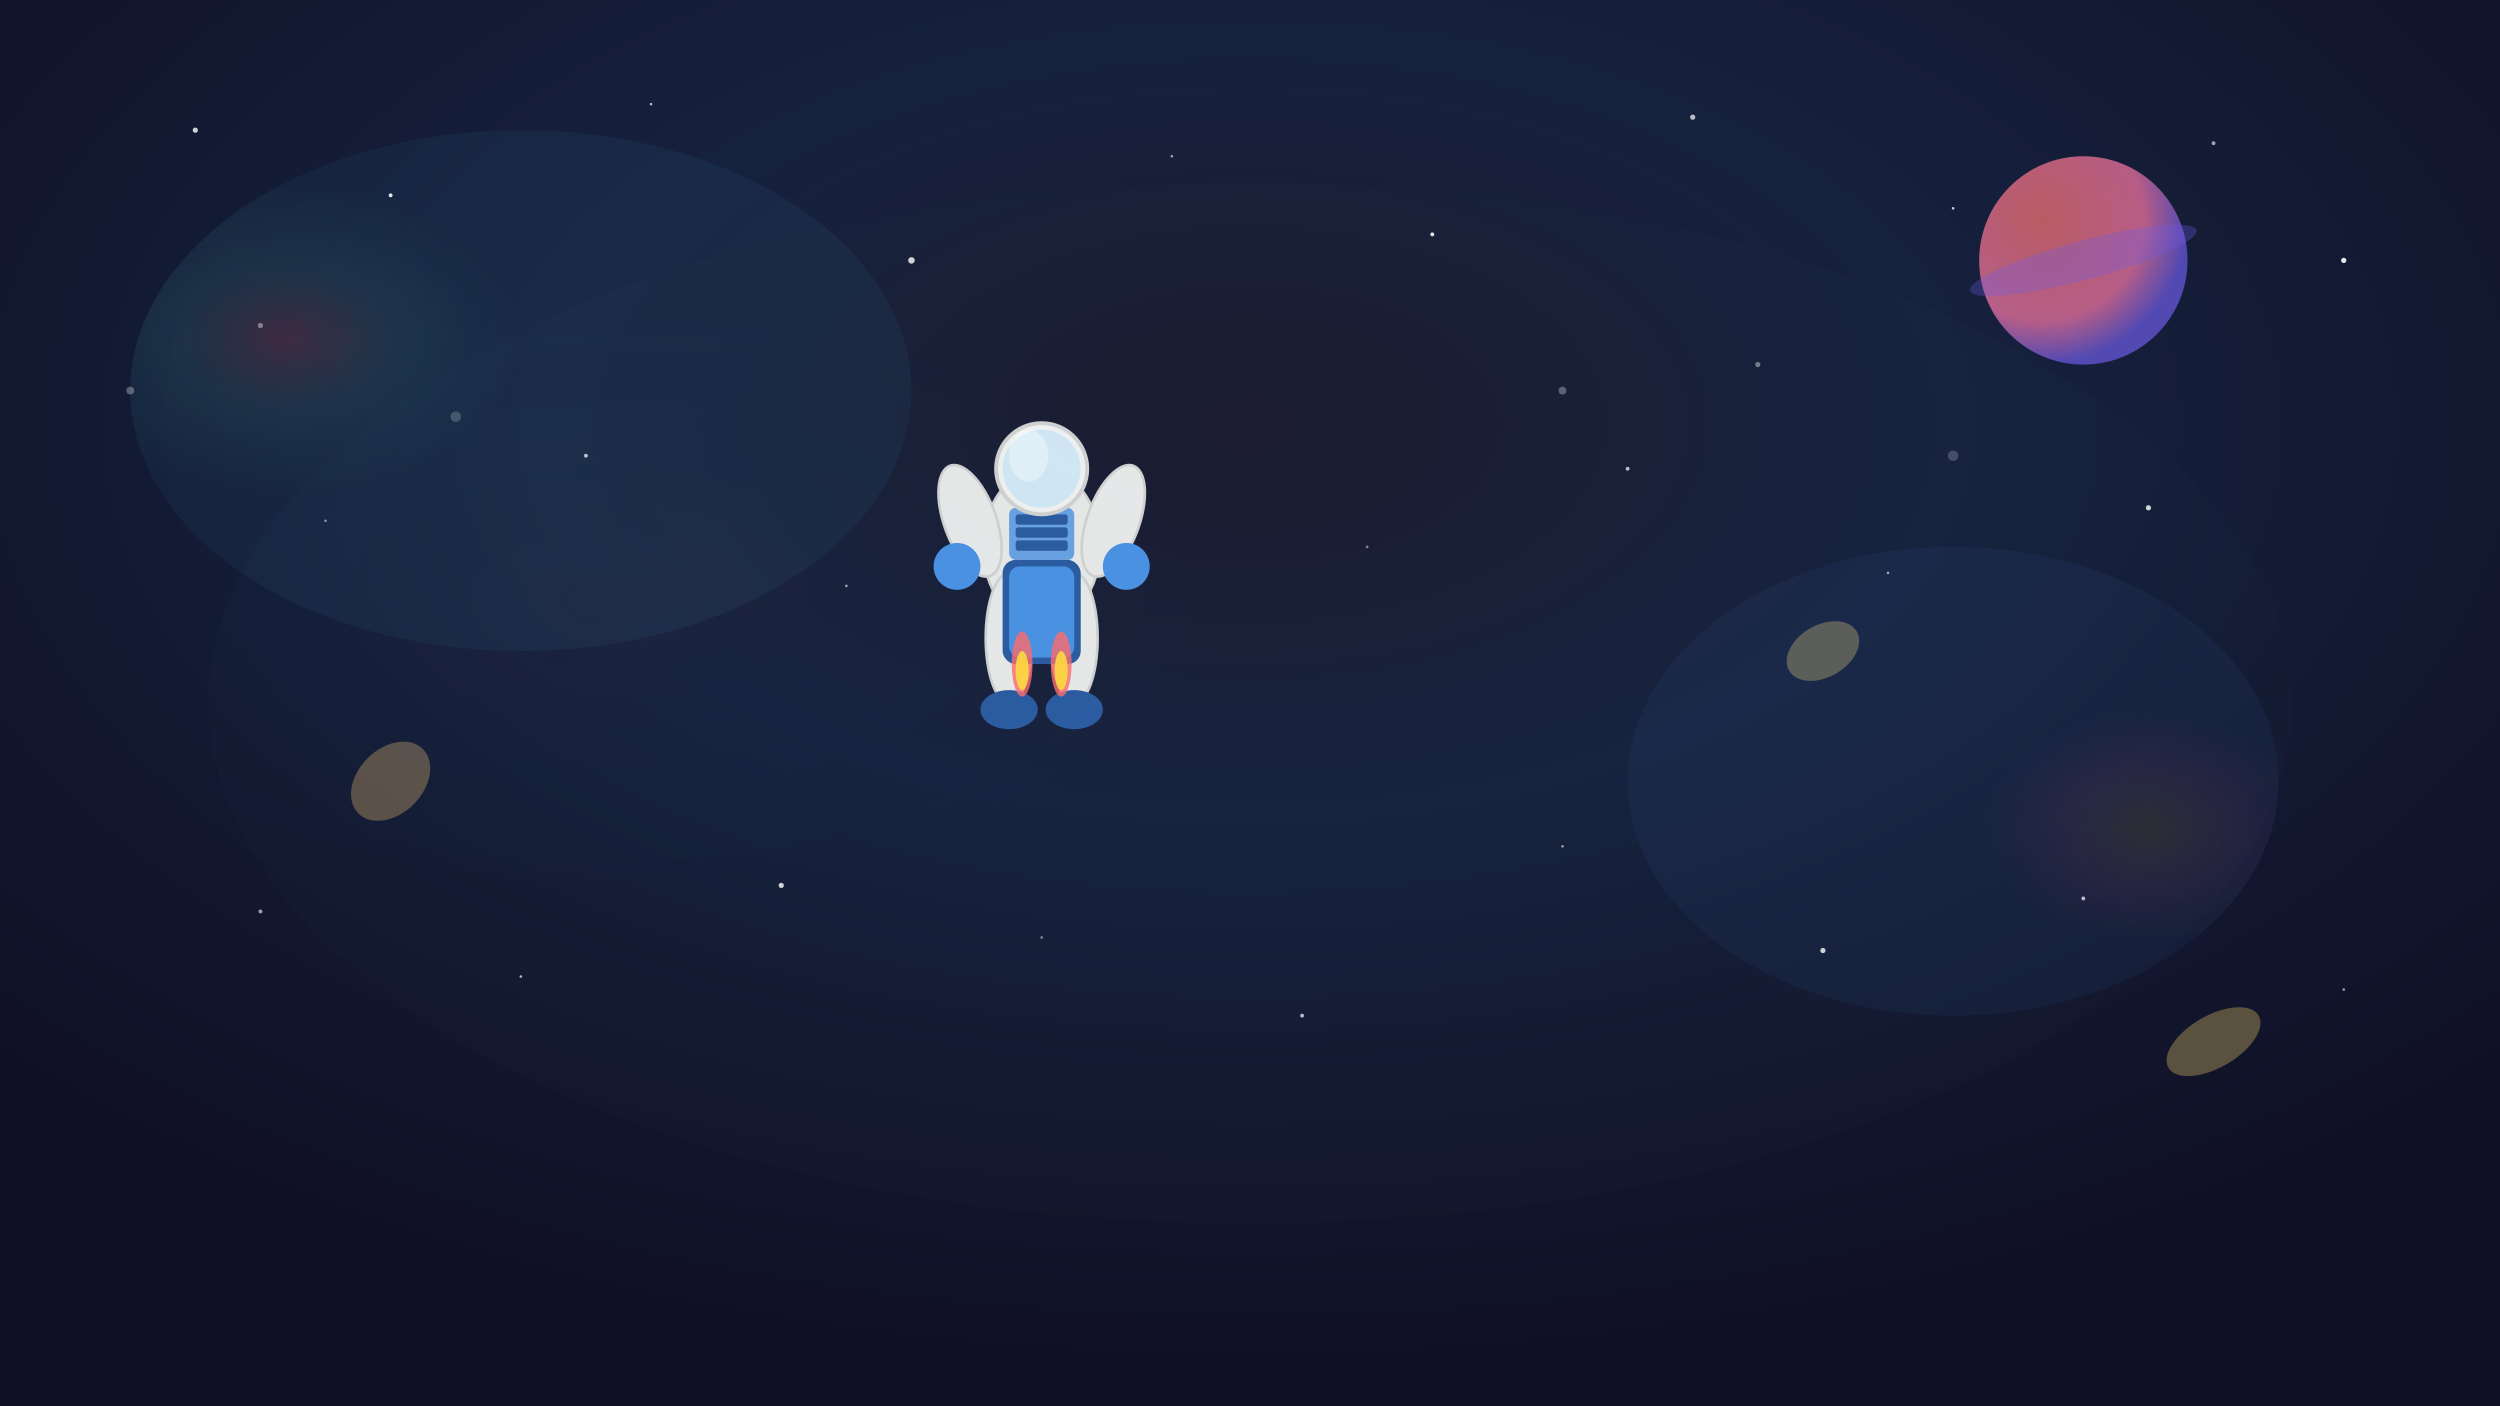 <svg width="1920" height="1080" viewBox="0 0 1920 1080" fill="none" xmlns="http://www.w3.org/2000/svg">
  <rect x="0" y="0" width="1920" height="1080" fill="#333333" stroke="none"/>
  <!-- Space Background Gradient -->
  <defs>
    <radialGradient id="spaceGradient" cx="50%" cy="30%" r="70%">
      <stop offset="0%" style="stop-color:#1a1a2e;stop-opacity:1" />
      <stop offset="40%" style="stop-color:#16213e;stop-opacity:1" />
      <stop offset="100%" style="stop-color:#0f0f23;stop-opacity:1" />
    </radialGradient>
    
    <!-- Nebula Gradient -->
    <radialGradient id="nebula1" cx="20%" cy="40%" r="30%">
      <stop offset="0%" style="stop-color:#ff6b6b;stop-opacity:0.3" />
      <stop offset="50%" style="stop-color:#4ecdc4;stop-opacity:0.2" />
      <stop offset="100%" style="stop-color:#45b7d1;stop-opacity:0.1" />
    </radialGradient>
    
    <radialGradient id="nebula2" cx="80%" cy="60%" r="25%">
      <stop offset="0%" style="stop-color:#ffd93d;stop-opacity:0.2" />
      <stop offset="50%" style="stop-color:#ff9ff3;stop-opacity:0.15" />
      <stop offset="100%" style="stop-color:#54a0ff;stop-opacity:0.1" />
    </radialGradient>
    
    <!-- Planet Gradient -->
    <radialGradient id="planetGradient" cx="30%" cy="30%" r="70%">
      <stop offset="0%" style="stop-color:#ff7675;stop-opacity:1" />
      <stop offset="70%" style="stop-color:#fd79a8;stop-opacity:1" />
      <stop offset="100%" style="stop-color:#6c5ce7;stop-opacity:1" />
    </radialGradient>
  </defs>
  
  <!-- Main Space Background -->
  <rect width="1920" height="1080" fill="url(#spaceGradient)"/>
  
  <!-- Nebula Effects -->
  <ellipse cx="400" cy="300" rx="300" ry="200" fill="url(#nebula1)" opacity="0.6"/>
  <ellipse cx="1500" cy="600" rx="250" ry="180" fill="url(#nebula2)" opacity="0.5"/>
  
  <!-- Stars -->
  <circle cx="150" cy="100" r="2" fill="#ffffff" opacity="0.8"/>
  <circle cx="300" cy="150" r="1.5" fill="#ffffff" opacity="0.9"/>
  <circle cx="500" cy="80" r="1" fill="#ffffff" opacity="0.7"/>
  <circle cx="700" cy="200" r="2.5" fill="#ffffff" opacity="0.8"/>
  <circle cx="900" cy="120" r="1" fill="#ffffff" opacity="0.6"/>
  <circle cx="1100" cy="180" r="1.5" fill="#ffffff" opacity="0.9"/>
  <circle cx="1300" cy="90" r="2" fill="#ffffff" opacity="0.7"/>
  <circle cx="1500" cy="160" r="1" fill="#ffffff" opacity="0.8"/>
  <circle cx="1700" cy="110" r="1.5" fill="#ffffff" opacity="0.6"/>
  <circle cx="1800" cy="200" r="2" fill="#ffffff" opacity="0.9"/>
  
  <!-- More scattered stars -->
  <circle cx="250" cy="400" r="1" fill="#ffffff" opacity="0.5"/>
  <circle cx="450" cy="350" r="1.5" fill="#ffffff" opacity="0.7"/>
  <circle cx="650" cy="450" r="1" fill="#ffffff" opacity="0.6"/>
  <circle cx="850" cy="380" r="2" fill="#ffffff" opacity="0.8"/>
  <circle cx="1050" cy="420" r="1" fill="#ffffff" opacity="0.5"/>
  <circle cx="1250" cy="360" r="1.5" fill="#ffffff" opacity="0.7"/>
  <circle cx="1450" cy="440" r="1" fill="#ffffff" opacity="0.6"/>
  <circle cx="1650" cy="390" r="2" fill="#ffffff" opacity="0.8"/>
  
  <!-- Bottom area stars -->
  <circle cx="200" cy="700" r="1.5" fill="#ffffff" opacity="0.6"/>
  <circle cx="400" cy="750" r="1" fill="#ffffff" opacity="0.7"/>
  <circle cx="600" cy="680" r="2" fill="#ffffff" opacity="0.8"/>
  <circle cx="800" cy="720" r="1" fill="#ffffff" opacity="0.5"/>
  <circle cx="1000" cy="780" r="1.5" fill="#ffffff" opacity="0.7"/>
  <circle cx="1200" cy="650" r="1" fill="#ffffff" opacity="0.6"/>
  <circle cx="1400" cy="730" r="2" fill="#ffffff" opacity="0.8"/>
  <circle cx="1600" cy="690" r="1.5" fill="#ffffff" opacity="0.7"/>
  <circle cx="1800" cy="760" r="1" fill="#ffffff" opacity="0.6"/>
  
  <!-- Distant Planet -->
  <circle cx="1600" cy="200" r="80" fill="url(#planetGradient)" opacity="0.7"/>
  <ellipse cx="1600" cy="200" rx="90" ry="15" fill="#6c5ce7" opacity="0.3" transform="rotate(-15 1600 200)"/>
  
  <!-- Astronaut Figure -->
  <g transform="translate(800, 400)">
    <!-- Astronaut Body -->
    <ellipse cx="0" cy="20" rx="45" ry="60" fill="#e8e8e8" stroke="#d0d0d0" stroke-width="2"/>
    
    <!-- Chest Panel -->
    <rect x="-25" y="-10" width="50" height="40" rx="5" fill="#4a90e2" opacity="0.8"/>
    <rect x="-20" y="-5" width="40" height="8" rx="2" fill="#2c5aa0"/>
    <rect x="-20" y="5" width="40" height="8" rx="2" fill="#2c5aa0"/>
    <rect x="-20" y="15" width="40" height="8" rx="2" fill="#2c5aa0"/>
    
    <!-- Helmet -->
    <circle cx="0" cy="-40" r="35" fill="#f0f0f0" stroke="#d0d0d0" stroke-width="3"/>
    <circle cx="0" cy="-40" r="30" fill="rgba(135, 206, 250, 0.3)"/>
    
    <!-- Helmet Reflection -->
    <ellipse cx="-10" cy="-50" rx="15" ry="20" fill="#ffffff" opacity="0.4"/>
    
    <!-- Arms -->
    <ellipse cx="-55" cy="0" rx="20" ry="45" fill="#e8e8e8" stroke="#d0d0d0" stroke-width="2" transform="rotate(-20 -55 0)"/>
    <ellipse cx="55" cy="0" rx="20" ry="45" fill="#e8e8e8" stroke="#d0d0d0" stroke-width="2" transform="rotate(20 55 0)"/>
    
    <!-- Gloves -->
    <circle cx="-65" cy="35" r="18" fill="#4a90e2"/>
    <circle cx="65" cy="35" r="18" fill="#4a90e2"/>
    
    <!-- Legs -->
    <ellipse cx="-25" cy="90" rx="18" ry="50" fill="#e8e8e8" stroke="#d0d0d0" stroke-width="2"/>
    <ellipse cx="25" cy="90" rx="18" ry="50" fill="#e8e8e8" stroke="#d0d0d0" stroke-width="2"/>
    
    <!-- Boots -->
    <ellipse cx="-25" cy="145" rx="22" ry="15" fill="#2c5aa0"/>
    <ellipse cx="25" cy="145" rx="22" ry="15" fill="#2c5aa0"/>
    
    <!-- Jetpack -->
    <rect x="-30" y="10" width="60" height="80" rx="10" fill="#2c5aa0" transform="translate(0, 20)"/>
    <rect x="-25" y="15" width="50" height="70" rx="8" fill="#4a90e2" transform="translate(0, 20)"/>
    
    <!-- Jetpack Flames -->
    <ellipse cx="-15" cy="110" rx="8" ry="25" fill="#ff6b6b" opacity="0.8"/>
    <ellipse cx="15" cy="110" rx="8" ry="25" fill="#ff6b6b" opacity="0.8"/>
    <ellipse cx="-15" cy="115" rx="5" ry="15" fill="#ffd93d" opacity="0.9"/>
    <ellipse cx="15" cy="115" rx="5" ry="15" fill="#ffd93d" opacity="0.9"/>
  </g>
  
  <!-- Floating Rocks/Asteroids -->
  <ellipse cx="300" cy="600" rx="25" ry="35" fill="#8b7355" opacity="0.6" transform="rotate(45 300 600)"/>
  <ellipse cx="1400" cy="500" rx="30" ry="20" fill="#a0956b" opacity="0.5" transform="rotate(-30 1400 500)"/>
  <ellipse cx="1700" cy="800" rx="20" ry="40" fill="#7a6b47" opacity="0.7" transform="rotate(60 1700 800)"/>
  
  <!-- Cosmic Dust/Particles -->
  <circle cx="100" cy="300" r="3" fill="#ffffff" opacity="0.3"/>
  <circle cx="200" cy="250" r="2" fill="#ffffff" opacity="0.4"/>
  <circle cx="350" cy="320" r="4" fill="#ffffff" opacity="0.2"/>
  <circle cx="1200" cy="300" r="3" fill="#ffffff" opacity="0.3"/>
  <circle cx="1350" cy="280" r="2" fill="#ffffff" opacity="0.4"/>
  <circle cx="1500" cy="350" r="4" fill="#ffffff" opacity="0.2"/>
  
  <!-- Additional atmospheric effects -->
  <ellipse cx="960" cy="540" rx="800" ry="400" fill="url(#nebula1)" opacity="0.1"/>
</svg>